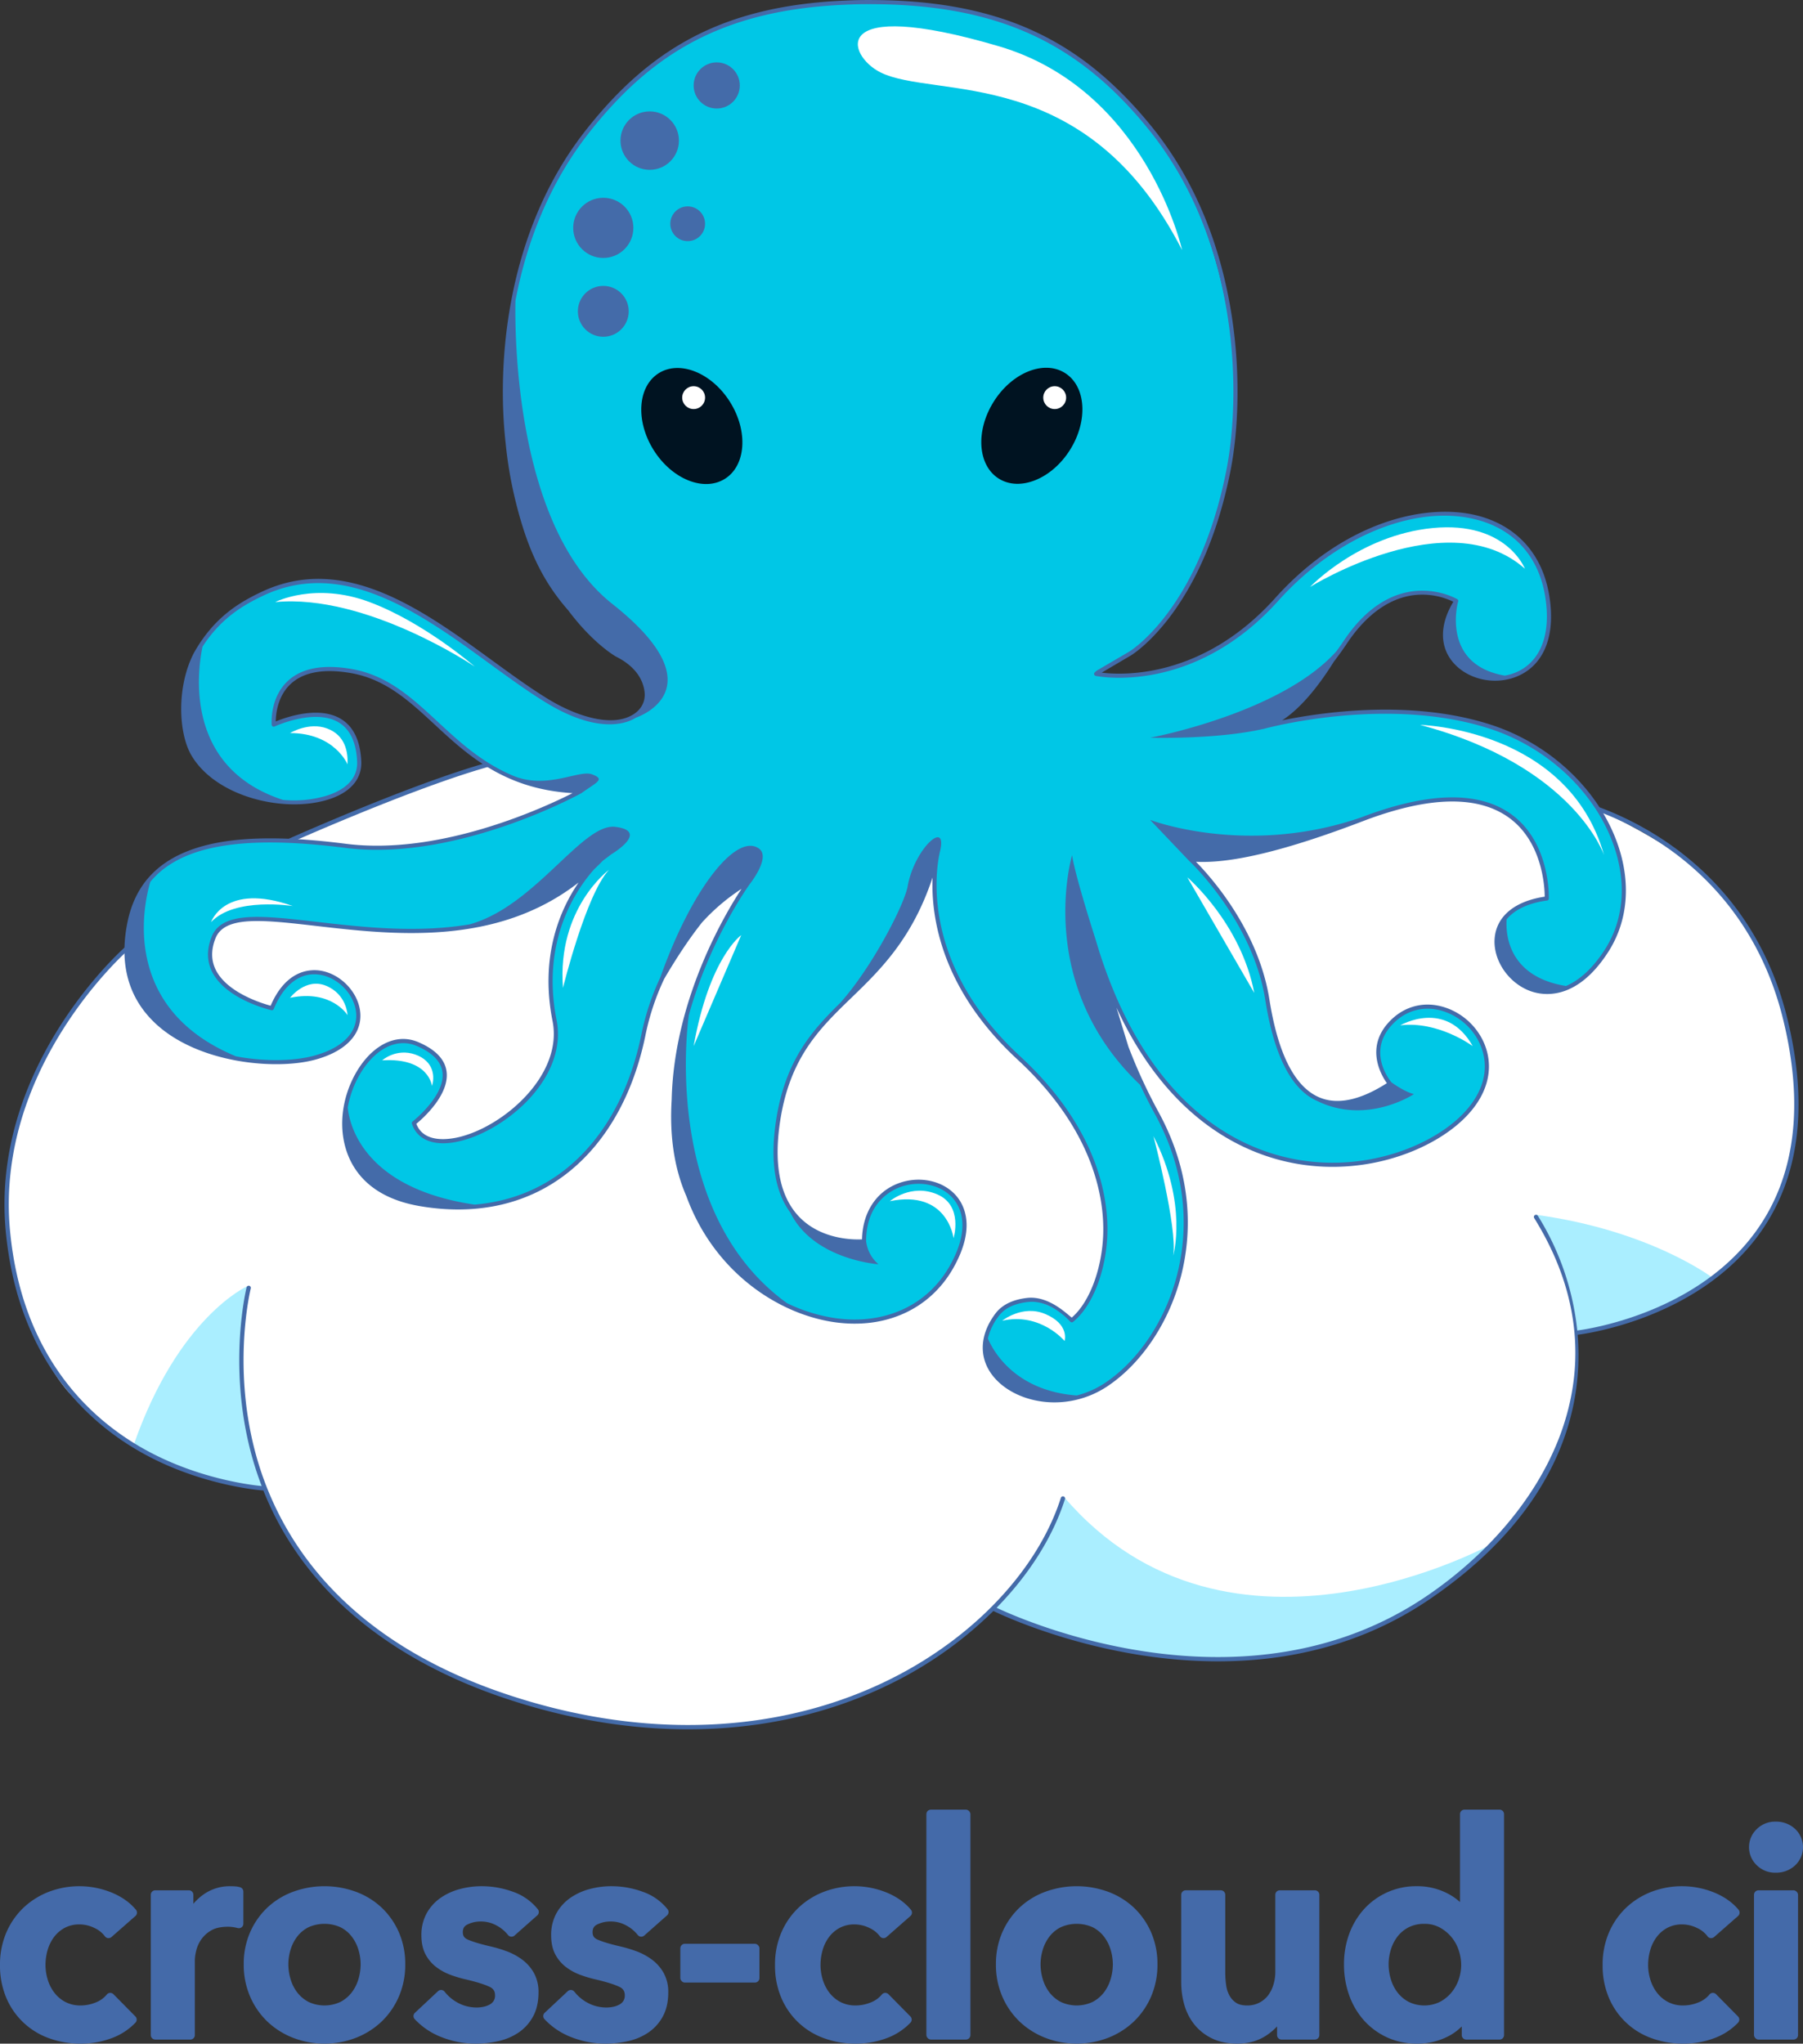 <svg xmlns="http://www.w3.org/2000/svg" width="1588.131" height="1800" viewBox="0 0 1588.131 1800">
  <rect x="0" y="0" width="1588.131" height="1800" fill="#333333" stroke="none"/>
  <defs>
    <style>
      .a {
        fill: #fff;
      }

      .b {
        fill: #aef;
      }

      .c {
        fill: #446ba9;
      }

      .d {
        fill: #00c7e6;
      }

      .e {
        fill: #001321;
      }

      .f {
        fill: #446aa9;
      }
    </style>
  </defs>
  <title>crosscloudci-stacked-color</title>
  <g>
    <path class="a" d="M431.043,673.226s-110.7,35.405-179.49,68.862l-143.667,97.3S61.214,879.635,30.257,949.406c0,0-32.147,70.723-23.336,138.589s36.433,124.055,60.722,145.371c0,0,53.806,64.142,164.063,77.376,0,0,28.457,57.085,53.107,83.72A353.93,353.93,0,0,0,409.59,1480.9c58.817,24.051,138.57,39.487,175.5,40.719s137.16-5,200.025-40.481,90.028-64.3,90.028-64.3,74.67,38.776,185.5,44.317,194.088-48.623,207.5-61.265,70.809-48.643,98.209-112.371,23.513-97.515,22.322-113.467c0,0,103.3-16.954,150.23-76.56,0,0,48.286-54.165,43.185-135.095s-35.2-133.446-51.006-156.439-33.664-49.967-124.115-93.492l-204.209-47.7H475.284Z"/>
    <path class="b" d="M117.629,1273.049s57.983,35.747,114.077,37.693c0,0-31.07-94.58-13.937-177.825C217.769,1132.916,156.931,1159.73,117.629,1273.049Z"/>
    <line class="b" x1="1481.091" y1="1143.199" x2="1395.641" y2="1172.813"/>
    <path class="b" d="M1316.675,1358.581s-233.762,131.086-379.86-40.548c0,0-7.579,37.6-47.569,82.5-7.208,11.181-16.05,11.122-11.84,16.838,4.824,6.548,18.9,6.968,27.976,12.394,45.365,21.444,147.356,35.849,203.55,30.415C1235.146,1449.989,1316.675,1358.581,1316.675,1358.581Z"/>
    <path class="b" d="M1352.967,1069.964s32.106,57.726,35.709,104.09c0,0,62.485-2.926,119.953-48.509C1508.629,1125.545,1454.111,1083.736,1352.967,1069.964Z"/>
    <g>
      <path class="c" d="M1574.4,897.381c-40.208-164.749-192.623-194.666-194.158-194.949a1.872,1.872,0,0,0-2.2,1.518,1.89,1.89,0,0,0,1.516,2.205c1.512.279,151.553,29.812,191.17,192.124,18.28,74.9,10.619,136.951-22.772,184.422-51.806,73.664-148.6,87.878-158.66,89.166a237.2,237.2,0,0,0-34.714-101.016,1.893,1.893,0,1,0-3.217,2c86.5,139.16,3.368,266.089-94.108,332.5-159.8,108.873-356.065,21.783-379.419,10.735,28.369-28.963,49.357-61.835,60.21-95.674a1.894,1.894,0,1,0-3.609-1.154c-20.1,62.67-75.61,122.045-148.484,158.83-98.678,49.8-219.793,54.683-341.03,13.758-149.73-50.546-202.665-144.868-220.7-215.1-19.576-76.191-3.5-141.315-3.339-141.966a1.892,1.892,0,0,0-3.668-.932c-.168.658-16.464,66.582,3.3,143.685a290.008,290.008,0,0,0,9.984,31.342c-10.771-1.034-57.52-6.835-103.469-32.525-47.993-26.831-107.444-81.826-118.115-191.44C-5.146,940.534,111.834,837.748,112.919,836.775a1.893,1.893,0,1,0-2.525-2.821c-1.1.985-119.5,105-105.255,251.332,10.835,111.315,71.329,167.182,120.167,194.45,49.871,27.846,100.662,32.6,106.68,33.077,41.84,105.043,136.169,157.115,211.721,182.621,54.8,18.5,109.565,27.7,162.307,27.7,64.892,0,126.706-13.943,181.64-41.669a343.886,343.886,0,0,0,87.338-62.545c10.937,5.279,95.512,44.35,197.811,44.35,59.867,0,125.823-13.4,186.578-54.794,104.571-71.244,136.485-157.211,130.24-232.84,9.746-1.236,108.492-15.52,161.409-90.735C1585.089,1036.5,1592.953,973.405,1574.4,897.381Z"/>
      <path class="c" d="M253.282,743.206a1.883,1.883,0,0,0,.773-.166c1.492-.667,153.925-68.739,208.157-74.5a1.892,1.892,0,1,0-.4-3.764c-54.831,5.823-203.192,72.068-209.307,74.81a1.893,1.893,0,0,0,.777,3.62Z"/>
    </g>
    <path class="d" d="M1313.214,640.238c-92.758-30.289-200.618,0-200.618,0l-.088.057a288.973,288.973,0,0,0,72.425-74.609c45.433-68.149,97.767-36.357,97.767-36.357-48.878,77.2,100.35,106.577,79.754-6.511-17.349-95.257-148.889-93.929-237.818,5.1-75.55,84.13-159.109,65.625-159.109,65.625.526-.46,1.035-.921,1.558-1.382l22.967-12.3,6.293-3.369s61.041-36.951,85.721-162.239c24.6-124.865-21.923-412.389-312.384-412.389-.223,0-.447-.007-.67-.009-.859,0-1.691-.036-2.554-.036-.462,0-.906.018-1.367.019q-6.513-.018-13.039.182c-.623.017-1.235.045-1.856.064-1.843.066-3.685.165-5.53.236C470.067,12.85,426.737,291.852,450.849,414.257c24.68,125.288,92.683,162.491,92.683,162.491,18.379,9.237,24.69,21.408,26.025,32.392,2.936,24.163-31.621,42.186-87.155,8.454-72.627-44.115-158.8-137.9-250.693-94.889-17.884,8.37-41.25,21.1-59.3,53.217-15.552,30.052-12.893,70.412-2.182,88.545,32.133,54.4,148.586,55.567,146.167,6.011-3.222-66.007-75.263-32.254-75.263-32.254s-5.048-59.825,68.149-47.2S400.158,694.4,511.2,697.029c0,0-108.533,60.577-206.971,47.957S128.47,741.4,114.02,812.866c-22.56,111.576,109.753,132.766,162.445,118.9,92.31-24.3-3.1-126.3-37.009-43.79,0,0-69.729-16.031-51.333-62.22,22.021-55.291,220.463,58.706,343.269-70.673,0,0-61.674,49.213-42.909,143.87,14.444,72.859-108.77,137.111-123.914,90.258,0,0,58.936-45.858,3.165-69.636-55.863-23.818-112.525,121.166,2.119,140.916,107.414,18.5,176.683-50.481,196.875-148.918S659.2,777.241,659.2,777.241,569.253,898.952,599.542,1030.2s186.284,177.864,238.522,85.817c49.4-87.052-76.984-103.485-76.984-22.716,0,0-93.389,10.1-75.721-106.01,17.54-115.265,107.211-101.2,140.614-236.818-3.679,16.451-16.813,99.857,71.405,181.29,98.438,90.865,87.052,198.291,46.667,231.1,6.017,5-40.113-38.929-65.758-4.863-40.106,53.276,39.379,99.36,96.122,61.5s99.652-138.822,44.122-239.784c-26.484-48.153-44.34-106.041-55.79-153.451h0c67.887,233.358,246.355,222.863,318.291,164.179s-9-133.346-53.553-91.734c-28.249,26.384-3.238,55.766-3.238,55.766-66.256,43.54-96.544-1.893-107.9-73.828s-67.753-123.822-67.753-123.822v0c28.106,2.906,73.374-5.518,151.045-35.19,168.48-64.363,162.8,69.726,162.8,69.726-98.476,13.106-10.54,144.449,52.638,46.074C1457.9,770.742,1405.972,670.526,1313.214,640.238Z"/>
    <path class="a" d="M1153.91,517s121.71-75.878,189.267-16.083c0,0-16.225-42.128-81.147-35.842S1153.91,517,1153.91,517Z"/>
    <ellipse class="e" cx="909.013" cy="375.214" rx="54.898" ry="39.754" transform="matrix(0.53, -0.848, 0.848, 0.53, 108.92, 947.001)"/>
    <ellipse class="e" cx="609.375" cy="375.214" rx="39.754" ry="54.898" transform="translate(-106.236 380.172) rotate(-32.019)"/>
    <circle class="a" cx="610.975" cy="350.224" r="10.071"/>
    <circle class="a" cx="929.004" cy="350.224" r="10.071"/>
    <circle class="c" cx="531.392" cy="200.7" r="26.502"/>
    <circle class="c" cx="572.277" cy="123.848" r="25.74"/>
    <circle class="c" cx="631.306" cy="75.268" r="20.331"/>
    <circle class="c" cx="605.732" cy="197.084" r="15.315"/>
    <circle class="c" cx="531.392" cy="274.214" r="22.402"/>
    <path class="a" d="M1041.209,220.238S1010.092,79.081,879.688,40.7C728.275-3.868,746.181,49,775.41,63.689,823.04,87.63,956.745,54.937,1041.209,220.238Z"/>
    <path class="a" d="M1250.772,638.45s130.564,3,162.154,114.776C1412.926,753.227,1386.653,674.571,1250.772,638.45Z"/>
    <path class="a" d="M1233.382,903.1s40.206-23.651,63.856,18.329C1297.238,921.43,1267.084,898.962,1233.382,903.1Z"/>
    <path class="a" d="M1045.818,772.743s47.136,40.022,58.966,101.8Z"/>
    <path class="a" d="M783.839,1057.957s18.692-15.908,41.76-5.966,14.318,38.578,14.318,38.578S834.746,1047.616,783.839,1057.957Z"/>
    <path class="a" d="M336.629,933.926s12.257-10.967,29.03-5.161,17.418,20,14.838,27.74C380.5,956.506,377.917,931.346,336.629,933.926Z"/>
    <path class="a" d="M255.479,878.853s13.726-18.164,31.889-10.547,18.75,25.781,18.75,25.781S292.143,871.236,255.479,878.853Z"/>
    <path class="a" d="M255.479,645.663s16.536-10.084,32.67-4.034,18.459,20.84,17.969,31.6C306.118,673.226,294.742,645.663,255.479,645.663Z"/>
    <path class="a" d="M242.422,530.305s34.951-18.041,83.127,0,92.573,56.77,92.573,56.77S322.715,522.655,242.422,530.305Z"/>
    <path class="c" d="M1343.177,728.272"/>
    <path class="a" d="M536.4,766.14s-45.922,33.767-40.52,104C495.879,870.141,516.139,787.751,536.4,766.14Z"/>
    <path class="a" d="M652.885,823.642s-28.024,19.629-41.909,97.788Z"/>
    <path class="a" d="M185.927,812.189s11.852-35.481,72.059-14.147C257.986,798.042,206.786,789.833,185.927,812.189Z"/>
    <path class="a" d="M1016,1000.688s21.386,81.3,17.387,105.288C1033.39,1105.976,1046.594,1060.662,1016,1000.688Z"/>
    <path class="a" d="M882.78,1163.269s17.686-14.282,37.566-6.068c22.063,9.116,17.368,23.9,17.368,23.9S916.495,1155.649,882.78,1163.269Z"/>
    <path class="c" d="M1424.591,742.672c-16.9-47.454-59.36-87.368-110.811-104.168-70.349-22.969-150.076-11.087-184.422-4.023,18.28-11.9,34.464-33.891,45.5-51.657,3.929-5.089,7.812-10.45,11.6-16.127,18.187-27.279,40.413-42.12,64.274-42.917a62.8,62.8,0,0,1,29.406,6.241c-12.3,20.445-12.175,40.1.418,54.143,13.854,15.45,38.95,19.924,58.379,10.408,22.432-10.991,31.661-37.263,25.322-72.081-6.268-34.406-27.739-58.454-60.459-67.712-46-13.019-119.669,4.169-180.51,71.921-64.063,71.336-134.675,68.019-152.888,65.76l25.488-15.025c.814-.374,63.4-38.065,87.974-162.825,12.859-65.279,12.548-202.767-70.184-304.008C954.289,37.936,885.109.74,769.711.045L767.877.019c-.47-.009-.94-.019-1.42-.019l-1.363.019C760.72.006,756.311.07,752,.2L750.13.266c-1.853.066-3.7.145-5.54.236C636.1,5.043,572.1,43.448,516.013,114.652c-70.552,89.559-78.507,205.806-70.644,275.552a361.122,361.122,0,0,0,8.262,49.154c10.351,42.905,23.746,71.848,46.866,98.2,22.045,29.461,41.8,40.638,42.215,40.816,16.265,8.175,23.628,19.415,25.035,30.982.966,7.956-2.524,15.128-9.578,19.679-19.094,12.321-51.171,1.363-74.821-13C467.421,606.362,451,594.4,433.61,581.744c-60.953-44.381-130.041-94.686-202.674-60.69-20.988,9.821-42.8,23.159-60.149,54.031-15.5,29.946-13.614,70.873-2.133,90.31,21.524,36.436,80.86,50.7,119.546,39.1,20.133-6.033,30.792-18.147,30.013-34.108-.881-18.039-6.915-30.55-17.938-37.185-19.6-11.8-48.643-1.358-57.388,2.264.068-6.243,1.471-22.355,13.36-33.237,11.287-10.334,29.026-13.506,52.72-9.415,30.645,5.283,51.654,24.745,73.9,45.349C411.72,664.9,444.3,695.073,504.331,698.574c-24.035,12.212-116.216,55.339-199.87,44.6-55.266-7.084-96.922-6.279-127.334,2.463-36.7,10.553-57.929,32.423-64.894,66.867-7.394,36.569.827,66.409,24.435,88.687,37.437,35.332,105.51,41.479,140.261,32.335,26.5-6.976,41.258-21.635,40.484-40.218-.746-17.893-16.262-35.071-34.59-38.295-8.786-1.546-30.506-1.56-44.438,30.8-7.088-1.9-37.6-11.1-48.008-30.961-4.479-8.55-4.667-18.113-.558-28.43,8.033-20.172,41.906-16.264,88.783-10.858,67.876,7.83,158.376,18.261,231.049-38.278-16.208,23.648-34.307,64.752-22.956,122.012,9.3,46.93-41.678,91.664-80.864,101.845-9.634,2.5-32.407,6.292-39.113-11.328,5.4-4.44,29.3-25.386,26.625-46-1.4-10.756-9.771-19.479-24.893-25.925-13.253-5.658-27.514-2.635-40.161,8.49-18.576,16.347-33.305,51.458-24.012,84.328,5.468,19.339,21.229,43.984,65.268,51.57,51.222,8.828,97.072-1.892,132.611-30.992,32.925-26.958,55.873-68.23,66.36-119.358a217.739,217.739,0,0,1,16.46-49.621c7.947-13.639,20.109-33.177,33.546-50.018,1.085-1.181,2.161-2.33,3.213-3.419a176.308,176.308,0,0,1,31.379-25.956c-14.694,22.376-59.432,97.553-61.48,185.733-1.654,26.652.726,56.986,12.933,84.892,24.41,66.9,80.885,103.795,130.13,110.971,45.071,6.558,84.309-11.223,104.953-47.6,19.752-34.8,10.228-54.716,2.795-63.486-11.392-13.438-32.278-18.08-50.8-11.29-19.812,7.265-31.825,25.683-32.372,49.456-7.068.354-35.923.439-55.351-19.87-16.929-17.7-22.569-46.016-16.764-84.162,8.568-56.309,34.887-81.759,62.75-108.7,25.284-24.453,53.562-51.8,71.516-105.96-1.356,34.247,7.263,97.937,74.712,160.2,68.021,62.788,76.564,123.323,75.6,153.821-.916,29.057-11.252,59.469-27.725,73.6-4.8-3.668-20.575-19.494-39.441-17.322-10,1.163-20.914,4.638-27.745,13.71-15.11,20.072-14.906,41.823.548,58.184,10.285,10.886,26.217,18.078,43.711,19.73q3.861.363,7.721.363a83.882,83.882,0,0,0,30.173-5.647l.012,0h-.007a84.336,84.336,0,0,0,16.432-8.516c30.244-20.179,54.511-56.551,64.918-97.3,8.6-33.686,12.085-86.17-20.208-144.884a470.891,470.891,0,0,1-26.225-57.084L983.4,887.471c39.09,84.839,93.69,118.845,136.142,132.057,64.362,20.027,128.072.539,162.641-27.668,22.359-18.237,32.461-40.206,28.454-61.862-3.614-19.536-18.439-36.272-37.768-42.64-16.862-5.551-33.862-1.9-46.633,10.024-25.319,23.646-9.45,49.9-4.632,56.636-23.812,15.25-44.017,19.384-60.065,12.287-21.278-9.412-35.88-38.323-43.4-85.937-9.708-61.482-51.931-108.36-64.707-121.341,31.64,1.658,79.8-10.071,146.848-35.687,57.738-22.06,101.033-23.158,128.677-3.268,29.838,21.468,31.626,61.449,31.666,69.7-26.065,3.887-42.077,16.9-44.019,35.873-2.013,19.647,12.014,40.494,31.934,47.462,11.245,3.934,40.382,8.422,68.064-34.688C1434.062,811.241,1436.9,777.234,1424.591,742.672Zm-11.055,93.781c-10.275,16-22.014,26.827-34.195,31.993-51.537-8.389-53.124-46.536-52.263-58.723,7.083-8.573,19.285-14.381,35.593-16.553a1.819,1.819,0,0,0,1.581-1.731c.021-.489,1.672-49.24-33.14-74.309-28.7-20.667-73.152-19.727-132.132,2.8-100.963,34.918-185.923,2.2-185.923,2.2l34.294,36.039c.56.515,56.055,52.271,67.185,122.766,7.726,48.915,23.042,78.758,45.525,88.7,43.976,21.646,85.4-5.99,85.4-5.99-8.652-2.06-19.829-10.35-19.829-10.35-.976-1.144-23.577-28.344,3.094-53.253,11.767-10.991,27.433-14.357,43.006-9.224,18.08,5.957,31.946,21.594,35.322,39.841,3.754,20.284-5.9,41.016-27.174,58.372-33.815,27.592-96.171,46.643-159.253,27.01-48.837-15.2-114.069-58.462-152.217-177.5l-3.916-12.782s-17.441-54.1-20.16-72.535c0,0-33.874,113.214,59.916,202.283l-.024-.079q6.157,13.224,12.712,25.169c31.718,57.669,28.313,109.175,19.87,142.225-10.19,39.9-33.893,75.472-63.408,95.164a80.2,80.2,0,0,1-25.033,11.115c-54.686-4.176-73.735-39.614-78.215-50.175a51.99,51.99,0,0,1,9.6-19.825c6.2-8.239,16.27-11.232,25.235-12.279a34.174,34.174,0,0,1,3.963-.228c18.588,0,33.75,17.519,33.937,17.675a1.822,1.822,0,0,0,2.315.012c17.935-14.571,29.22-46.493,30.191-77.245.981-31.117-7.688-92.844-76.773-156.613-87.578-80.845-74.394-163.755-70.861-179.553,7.791-30.633-22.364-3.773-28.3,29.865-2.786,15.8-30.957,70.748-59.179,102.4-3.676,3.6-7.3,7.223-10.837,10.943l-.006.005h0c-21.079,22.175-39.015,47.817-45.881,92.931-5.416,35.591-1.007,62.979,13.031,81.623l-.223-.222c20.637,41.274,77.394,45.114,77.394,45.114A31.886,31.886,0,0,1,762.9,1093.3c0-33.155,20.979-44.428,30-47.735,17.108-6.28,36.337-2.07,46.758,10.224,6.819,8.046,15.473,26.452-3.184,59.329-19.873,35.016-57.719,52.135-101.255,45.791a146.053,146.053,0,0,1-42.061-13.146C580.816,1066.512,606.68,894.483,606.738,894.1c18.644-67.233,53.373-115.016,53.933-115.773,0,0,18.614-23.41,7.76-31-19.926-13.929-59.152,35.428-86.8,113.538a221.356,221.356,0,0,0-16.689,50.342c-10.316,50.295-32.827,90.845-65.1,117.269-23.22,19.01-51,29.934-81.859,32.521-98.515-14.629-110.282-71.157-111.678-85.5,3.354-19.269,13.116-36.448,24.392-46.371,11.532-10.148,24.431-12.94,36.322-7.876,13.846,5.9,21.485,13.655,22.707,23.038,2.687,20.659-25.987,43.257-26.277,43.483a1.825,1.825,0,0,0-.615,2c4.915,15.2,21.328,20.78,43.914,14.908,21.125-5.487,44.348-20.105,60.6-38.152,19.232-21.347,27.372-45.472,22.92-67.928-13.834-69.78,16.982-114.928,33.161-133.058,2.55-2.377,5.065-4.873,7.558-7.442l7.467-5.648s34.2-20.318,3.592-24.179c-29.088-3.669-70.63,70.055-128.54,85.921-47.091,7.816-94.713,2.342-134.491-2.245-48.489-5.591-83.523-9.633-92.589,13.132-4.522,11.351-4.28,21.943.719,31.478,12.532,23.9,50.3,32.825,51.9,33.193a1.822,1.822,0,0,0,2.1-1.083c9.078-22.093,24.034-33.034,41.048-30.061,16.734,2.944,30.9,18.579,31.578,34.855C314.464,910.182,300.7,923.5,276,930c-17.124,4.506-42.531,5.211-68.187.384-101.72-42.226-81.368-133.43-75.427-153.619,26.5-32.243,81.587-41.515,171.611-29.971a219.672,219.672,0,0,0,27.949,1.723c89.6-.006,179.156-49.345,180.143-49.9,13.854-9.929,21.271-12.154,9.4-16.6-11.315-4.243-38.58,13.068-68.045,1.831-28.3-11.508-48.426-30.125-68.108-48.358-22.65-20.982-44.043-40.8-75.754-46.268-24.883-4.289-43.668-.808-55.829,10.344-16.263,14.913-14.528,37.843-14.448,38.811a1.824,1.824,0,0,0,2.592,1.5c.35-.165,35.325-16.292,56.493-3.546,9.915,5.969,15.358,17.489,16.176,34.238.93,19.055-16.779,27.249-27.418,30.436a101.337,101.337,0,0,1-37.97,3.5c-86.971-28.37-75.324-113.246-70.8-134.9,16.043-24.84,35.4-36.491,54.1-45.244,70.68-33.082,138.845,16.55,198.982,60.335C448.915,597.4,465.4,609.4,481.456,619.153c47.2,28.67,72.164,17.16,78.69,12.949.321-.207.593-.448.9-.665-.555.433-.9.665-.9.665s74.935-24.493-20.855-100.234c-85.134-67.315-85.883-235.832-85.27-266.939,9.428-49.769,28.921-102.4,64.858-148.021C574.282,46.579,637.367,8.64,744.757,4.146q2.753-.139,5.494-.235l1.856-.064c4.275-.133,8.647-.2,12.987-.18l1.363-.019c.455,0,.9.009,1.349.018l1.865.027c114.277.687,182.514,37.433,241.176,109.217,81.875,100.192,82.167,236.342,69.429,300.995-24.194,122.827-85.118,159.849-86.015,160.265l-28.034,16.384a1.759,1.759,0,0,0-.344.237l-1.555,1.378a1.824,1.824,0,0,0,.8,3.154c.845.186,85.474,17.763,160.861-66.188,51.771-57.653,122.822-86.131,176.806-70.848,31.31,8.86,51.859,31.893,57.861,64.856,6.028,33.094-2.479,57.934-23.337,68.153a44.019,44.019,0,0,1-11.883,3.771c-56.417-9.789-41.2-64.763-41.2-64.763a1.824,1.824,0,0,0-.594-2.535c-.511-.309-49.411-29-93.71,27.846v0l0,0q-3.28,4.209-6.52,9.056c-2.006,3.009-4.047,5.9-6.1,8.743-48.751,54.883-164.26,76.378-164.26,76.378s57.3,1.693,98.933-7.595c.173-.039.343-.1.516-.141a1.924,1.924,0,0,0,.648-.084c3.182-.875,109.236-29.476,199.5,0,50.4,16.457,91.975,55.513,108.505,101.926C1433.076,777.369,1430.37,810.241,1413.536,836.453Z"/>
  </g>
  <path class="f" d="M47.653,1706.009a28.648,28.648,0,0,1,9.4-8.032,27.173,27.173,0,0,1,13.053-3,29.729,29.729,0,0,1,12.956,3.081,23.546,23.546,0,0,1,9.293,7.335,3.954,3.954,0,0,0,2.765,1.654,4,4,0,0,0,3.077-.954l21.108-18.534a3.95,3.95,0,0,0,.435-5.489c-5.378-6.487-12.7-11.633-21.769-15.3a75.533,75.533,0,0,0-54.9-.538A67.963,67.963,0,0,0,20.8,1680.171a66.1,66.1,0,0,0-15.2,21.888A71.118,71.118,0,0,0,0,1730.667a72.426,72.426,0,0,0,5.607,29.12,64.289,64.289,0,0,0,38.071,35.607,80.486,80.486,0,0,0,27.2,4.606,77.148,77.148,0,0,0,27.261-4.758,55.236,55.236,0,0,0,21.184-13.737,3.948,3.948,0,0,0-.071-5.476l-19.307-19.563a4.027,4.027,0,0,0-3-1.17,3.945,3.945,0,0,0-2.877,1.458,23.714,23.714,0,0,1-9.959,7.047,35.428,35.428,0,0,1-12.969,2.557,28.546,28.546,0,0,1-13.468-3.017A29.556,29.556,0,0,1,48,1755.278a36.039,36.039,0,0,1-5.913-11.492,44.336,44.336,0,0,1-2.013-13.12,47.143,47.143,0,0,1,1.9-13.184A35.654,35.654,0,0,1,47.653,1706.009Z"/>
  <path class="f" d="M211.639,1662.306a18.372,18.372,0,0,0-4.605-.836q-2.193-.135-4.1-.136a40,40,0,0,0-23.936,7.441,48,48,0,0,0-8.666,8.053v-7.94a3.951,3.951,0,0,0-3.951-3.951h-29.6a3.951,3.951,0,0,0-3.951,3.951v123.558a3.951,3.951,0,0,0,3.951,3.951h30.89a3.951,3.951,0,0,0,3.951-3.951v-66.154a39.466,39.466,0,0,1,1.19-8.135,29.362,29.362,0,0,1,4.325-9.753,27.1,27.1,0,0,1,8.786-8.071c3.646-2.189,8.678-3.3,14.956-3.3a33.061,33.061,0,0,1,3.782.229,39.174,39.174,0,0,1,4.78.941,3.952,3.952,0,0,0,4.912-3.832v-28.318A3.952,3.952,0,0,0,211.639,1662.306Z"/>
  <path class="f" d="M336.15,1680.171a67.166,67.166,0,0,0-22.689-13.953,80.668,80.668,0,0,0-55.286,0,67.125,67.125,0,0,0-22.686,13.953,66.384,66.384,0,0,0-15.193,21.744,69.561,69.561,0,0,0-5.613,28.238,70.439,70.439,0,0,0,5.607,28.348,67.416,67.416,0,0,0,15.175,22,69.341,69.341,0,0,0,22.646,14.336,76.877,76.877,0,0,0,55.417,0,69.457,69.457,0,0,0,22.644-14.334,67.631,67.631,0,0,0,15.176-22,70.522,70.522,0,0,0,5.607-28.351,69.622,69.622,0,0,0-5.613-28.238A66.573,66.573,0,0,0,336.15,1680.171Zm-18.5,49.981a45.723,45.723,0,0,1-2.016,13.264,35.963,35.963,0,0,1-5.91,11.6,30.631,30.631,0,0,1-9.817,8.207,33.251,33.251,0,0,1-28.174,0,30.54,30.54,0,0,1-9.816-8.2,35.809,35.809,0,0,1-5.909-11.6,45.618,45.618,0,0,1-2.016-13.264A44.418,44.418,0,0,1,256,1717.03a36.111,36.111,0,0,1,5.914-11.489,29.229,29.229,0,0,1,9.765-8.05,34.505,34.505,0,0,1,28.278,0,29.291,29.291,0,0,1,9.763,8.048,36.23,36.23,0,0,1,5.916,11.492A44.48,44.48,0,0,1,317.648,1730.152Z"/>
  <path class="f" d="M411.653,1695.073a26.318,26.318,0,0,1,11.877-2.67,28.162,28.162,0,0,1,13.785,3.49,32.039,32.039,0,0,1,10.1,8.336,3.945,3.945,0,0,0,5.76.566l20.078-17.762a3.947,3.947,0,0,0,.491-5.4,48.258,48.258,0,0,0-21.966-15.435,80.259,80.259,0,0,0-27.477-4.869,74.258,74.258,0,0,0-19.028,2.449,54.444,54.444,0,0,0-16.926,7.639,40.563,40.563,0,0,0-12.4,13.534,39.378,39.378,0,0,0-4.765,19.714c0,6.451,1.191,12,3.538,16.5a33.84,33.84,0,0,0,9.318,11.209,48.106,48.106,0,0,0,12.751,7.011,106.124,106.124,0,0,0,13.988,4.136c9.118,2.158,16,4.316,20.456,6.417,3.332,1.577,4.817,3.889,4.817,7.5a8.91,8.91,0,0,1-1.186,4.83,9.335,9.335,0,0,1-3.371,3.187,19.485,19.485,0,0,1-5.348,2.027,27.475,27.475,0,0,1-5.966.676,34.583,34.583,0,0,1-16.423-3.915,36.78,36.78,0,0,1-12.105-9.987,3.945,3.945,0,0,0-2.811-1.53,3.987,3.987,0,0,0-3.022,1.055l-20.335,19.051a3.949,3.949,0,0,0-.206,5.558,63.394,63.394,0,0,0,24.134,16.067A81.473,81.473,0,0,0,418.9,1800a89.854,89.854,0,0,0,20.33-2.292,51.73,51.73,0,0,0,17.823-7.675,40.082,40.082,0,0,0,12.556-14.113c3.134-5.79,4.723-12.875,4.723-21.057a34.461,34.461,0,0,0-4.125-17.279,37.78,37.78,0,0,0-10.49-11.78,55.589,55.589,0,0,0-13.858-7.348,117.568,117.568,0,0,0-14.471-4.249c-8.488-2-14.974-3.956-19.283-5.828-3.113-1.35-4.442-3.308-4.442-6.543C407.66,1698.54,408.892,1696.454,411.653,1695.073Z"/>
  <path class="f" d="M525.941,1695.073a26.318,26.318,0,0,1,11.877-2.67,27.778,27.778,0,0,1,13.786,3.49,32.019,32.019,0,0,1,10.1,8.338,3.948,3.948,0,0,0,5.76.563l20.078-17.762a3.947,3.947,0,0,0,.491-5.4,48.256,48.256,0,0,0-21.967-15.435,80.259,80.259,0,0,0-27.477-4.869,74.258,74.258,0,0,0-19.028,2.449,54.485,54.485,0,0,0-16.926,7.639,40.571,40.571,0,0,0-12.4,13.531,39.394,39.394,0,0,0-4.765,19.717c0,6.453,1.191,12,3.536,16.5a33.84,33.84,0,0,0,9.318,11.209,48.106,48.106,0,0,0,12.751,7.011,106.066,106.066,0,0,0,13.988,4.136c9.118,2.158,16,4.316,20.456,6.417,3.332,1.577,4.819,3.891,4.819,7.5a8.921,8.921,0,0,1-1.184,4.83,9.359,9.359,0,0,1-3.372,3.187,19.565,19.565,0,0,1-5.35,2.029,27.609,27.609,0,0,1-5.964.674,34.584,34.584,0,0,1-16.425-3.915,36.78,36.78,0,0,1-12.105-9.987,3.945,3.945,0,0,0-2.811-1.53,3.985,3.985,0,0,0-3.022,1.055l-20.335,19.051a3.949,3.949,0,0,0-.206,5.558,63.394,63.394,0,0,0,24.134,16.067A81.473,81.473,0,0,0,533.185,1800a89.854,89.854,0,0,0,20.33-2.292,51.716,51.716,0,0,0,17.824-7.675,40.107,40.107,0,0,0,12.556-14.113c3.134-5.795,4.723-12.878,4.723-21.057a34.455,34.455,0,0,0-4.127-17.279A37.792,37.792,0,0,0,574,1725.806a55.651,55.651,0,0,0-13.858-7.348,117.838,117.838,0,0,0-14.473-4.249c-8.488-2-14.974-3.956-19.282-5.828-3.115-1.35-4.443-3.308-4.443-6.543C521.948,1698.54,523.18,1696.454,525.941,1695.073Z"/>
  <rect class="f" x="599.246" y="1712.046" width="69.682" height="34.153" rx="3.951" ry="3.951"/>
  <path class="f" d="M730.3,1706.009a28.648,28.648,0,0,1,9.4-8.032,27.212,27.212,0,0,1,13.054-3,29.72,29.72,0,0,1,12.955,3.081,23.546,23.546,0,0,1,9.293,7.335,3.954,3.954,0,0,0,2.765,1.654,4,4,0,0,0,3.077-.954l21.108-18.534a3.947,3.947,0,0,0,.435-5.489c-5.375-6.487-12.7-11.633-21.769-15.3a75.533,75.533,0,0,0-54.9-.538,67.963,67.963,0,0,0-22.263,13.938,66.1,66.1,0,0,0-15.2,21.888,71.136,71.136,0,0,0-5.607,28.608,72.453,72.453,0,0,0,5.607,29.12,64.289,64.289,0,0,0,38.071,35.607,80.486,80.486,0,0,0,27.2,4.606,77.138,77.138,0,0,0,27.261-4.758,55.206,55.206,0,0,0,21.184-13.737,3.949,3.949,0,0,0-.072-5.476l-19.3-19.563a4.052,4.052,0,0,0-3.005-1.17,3.945,3.945,0,0,0-2.877,1.458,23.714,23.714,0,0,1-9.959,7.047,35.428,35.428,0,0,1-12.969,2.557,28.546,28.546,0,0,1-13.468-3.017,29.533,29.533,0,0,1-9.664-8.063,36.043,36.043,0,0,1-5.914-11.492,44.325,44.325,0,0,1-2.011-13.12,47.114,47.114,0,0,1,1.9-13.184A35.654,35.654,0,0,1,730.3,1706.009Z"/>
  <rect class="f" x="815.984" y="1593.891" width="38.793" height="202.506" rx="3.951" ry="3.951"/>
  <path class="f" d="M998.716,1680.171a67.219,67.219,0,0,0-22.69-13.953,80.664,80.664,0,0,0-55.285,0,67.069,67.069,0,0,0-22.688,13.953,66.388,66.388,0,0,0-15.193,21.744,69.536,69.536,0,0,0-5.615,28.238,70.456,70.456,0,0,0,5.607,28.351,67.475,67.475,0,0,0,15.175,21.993,69.37,69.37,0,0,0,22.646,14.336,76.881,76.881,0,0,0,55.419,0,69.468,69.468,0,0,0,22.644-14.334,67.58,67.58,0,0,0,15.175-22,70.5,70.5,0,0,0,5.607-28.351,69.58,69.58,0,0,0-5.615-28.238A66.479,66.479,0,0,0,998.716,1680.171Zm-18.5,49.981a45.666,45.666,0,0,1-2.019,13.264,35.984,35.984,0,0,1-5.908,11.6,30.646,30.646,0,0,1-9.82,8.207,33.245,33.245,0,0,1-28.171,0,30.532,30.532,0,0,1-9.817-8.2,35.837,35.837,0,0,1-5.91-11.6,45.623,45.623,0,0,1-2.014-13.264,44.354,44.354,0,0,1,2.011-13.122,36.082,36.082,0,0,1,5.913-11.489,29.221,29.221,0,0,1,9.766-8.05,34.5,34.5,0,0,1,28.276,0,29.32,29.32,0,0,1,9.763,8.045,36.246,36.246,0,0,1,5.916,11.494A44.478,44.478,0,0,1,980.213,1730.152Z"/>
  <path class="f" d="M1158.172,1664.937h-30.89a3.952,3.952,0,0,0-3.951,3.951v67.957a38.847,38.847,0,0,1-1.638,11.1,29.946,29.946,0,0,1-4.65,9.439,23.118,23.118,0,0,1-7.711,6.481,22.855,22.855,0,0,1-10.882,2.492c-4.141,0-7.415-.805-9.732-2.4a18.086,18.086,0,0,1-5.838-6.471,26.782,26.782,0,0,1-2.906-9.316,84.375,84.375,0,0,1-.738-10.815v-68.471a3.952,3.952,0,0,0-3.951-3.951h-30.89a3.952,3.952,0,0,0-3.951,3.951v77.224a71.316,71.316,0,0,0,2.726,19.617,49.353,49.353,0,0,0,8.814,17.338,44.969,44.969,0,0,0,15.5,12.281c6.268,3.086,13.827,4.653,22.469,4.653,10.041,0,18.9-2.618,26.322-7.785a51.913,51.913,0,0,0,8.6-7.41v7.641a3.952,3.952,0,0,0,3.951,3.951h29.346a3.952,3.952,0,0,0,3.951-3.951V1668.888A3.952,3.952,0,0,0,1158.172,1664.937Z"/>
  <path class="f" d="M1320.853,1593.891h-30.89a3.952,3.952,0,0,0-3.951,3.951v77.468l-.057-.054a49.751,49.751,0,0,0-9.37-6.721,57.875,57.875,0,0,0-28.84-7.2,61.593,61.593,0,0,0-46.165,20.08,66.431,66.431,0,0,0-13.143,21.885,77.184,77.184,0,0,0-4.619,26.854,80.316,80.316,0,0,0,4.473,26.934,67,67,0,0,0,12.863,22.145,62.376,62.376,0,0,0,20.326,15.116,63.019,63.019,0,0,0,27.039,5.653,58.907,58.907,0,0,0,26.332-6.072,46.709,46.709,0,0,0,12.7-9.118v7.636a3.952,3.952,0,0,0,3.951,3.951h29.346a3.952,3.952,0,0,0,3.951-3.951v-194.6A3.952,3.952,0,0,0,1320.853,1593.891Zm-33.811,136.776a39.728,39.728,0,0,1-2.23,13,36.079,36.079,0,0,1-6.494,11.489,33.488,33.488,0,0,1-10.252,8.174,31.534,31.534,0,0,1-27.2-.1,30.542,30.542,0,0,1-9.817-8.2,35.837,35.837,0,0,1-5.91-11.6,45.592,45.592,0,0,1-2.016-13.264,44.325,44.325,0,0,1,2.014-13.122,36.122,36.122,0,0,1,5.913-11.492,29.209,29.209,0,0,1,9.768-8.048,29.841,29.841,0,0,1,13.878-3.03,27.813,27.813,0,0,1,13.31,3.13,35.246,35.246,0,0,1,10.306,8.333,35.808,35.808,0,0,1,6.489,11.595A40.912,40.912,0,0,1,1287.041,1730.667Z"/>
  <path class="f" d="M1459.282,1706.009a28.634,28.634,0,0,1,9.4-8.032,27.224,27.224,0,0,1,13.055-3,29.711,29.711,0,0,1,12.955,3.081,23.541,23.541,0,0,1,9.293,7.333,3.943,3.943,0,0,0,2.765,1.656,3.992,3.992,0,0,0,3.076-.954l21.111-18.534a3.947,3.947,0,0,0,.435-5.489c-5.375-6.484-12.7-11.633-21.769-15.3a75.53,75.53,0,0,0-54.9-.538,67.934,67.934,0,0,0-22.263,13.938,66,66,0,0,0-15.2,21.888,71.14,71.14,0,0,0-5.607,28.608,72.448,72.448,0,0,0,5.607,29.12,64.284,64.284,0,0,0,38.068,35.607,80.494,80.494,0,0,0,27.2,4.606,77.138,77.138,0,0,0,27.261-4.758,55.2,55.2,0,0,0,21.185-13.737,3.949,3.949,0,0,0-.072-5.476l-19.305-19.563a4.025,4.025,0,0,0-3-1.17,3.947,3.947,0,0,0-2.875,1.458,23.728,23.728,0,0,1-9.959,7.047,35.435,35.435,0,0,1-12.971,2.557,28.586,28.586,0,0,1-13.47-3.014,29.58,29.58,0,0,1-9.663-8.066,36.072,36.072,0,0,1-5.916-11.492,44.325,44.325,0,0,1-2.011-13.12,47.143,47.143,0,0,1,1.9-13.184A35.527,35.527,0,0,1,1459.282,1706.009Z"/>
  <path class="f" d="M1564.1,1649.413a24.343,24.343,0,0,0,16.944-6.3,22.019,22.019,0,0,0,0-32.358,24.357,24.357,0,0,0-16.944-6.3,22.908,22.908,0,0,0-16.823,6.69,21.982,21.982,0,0,0,0,31.587A22.9,22.9,0,0,0,1564.1,1649.413Z"/>
  <rect class="f" x="1544.963" y="1664.937" width="38.793" height="131.459" rx="3.951" ry="3.951"/>
</svg>
